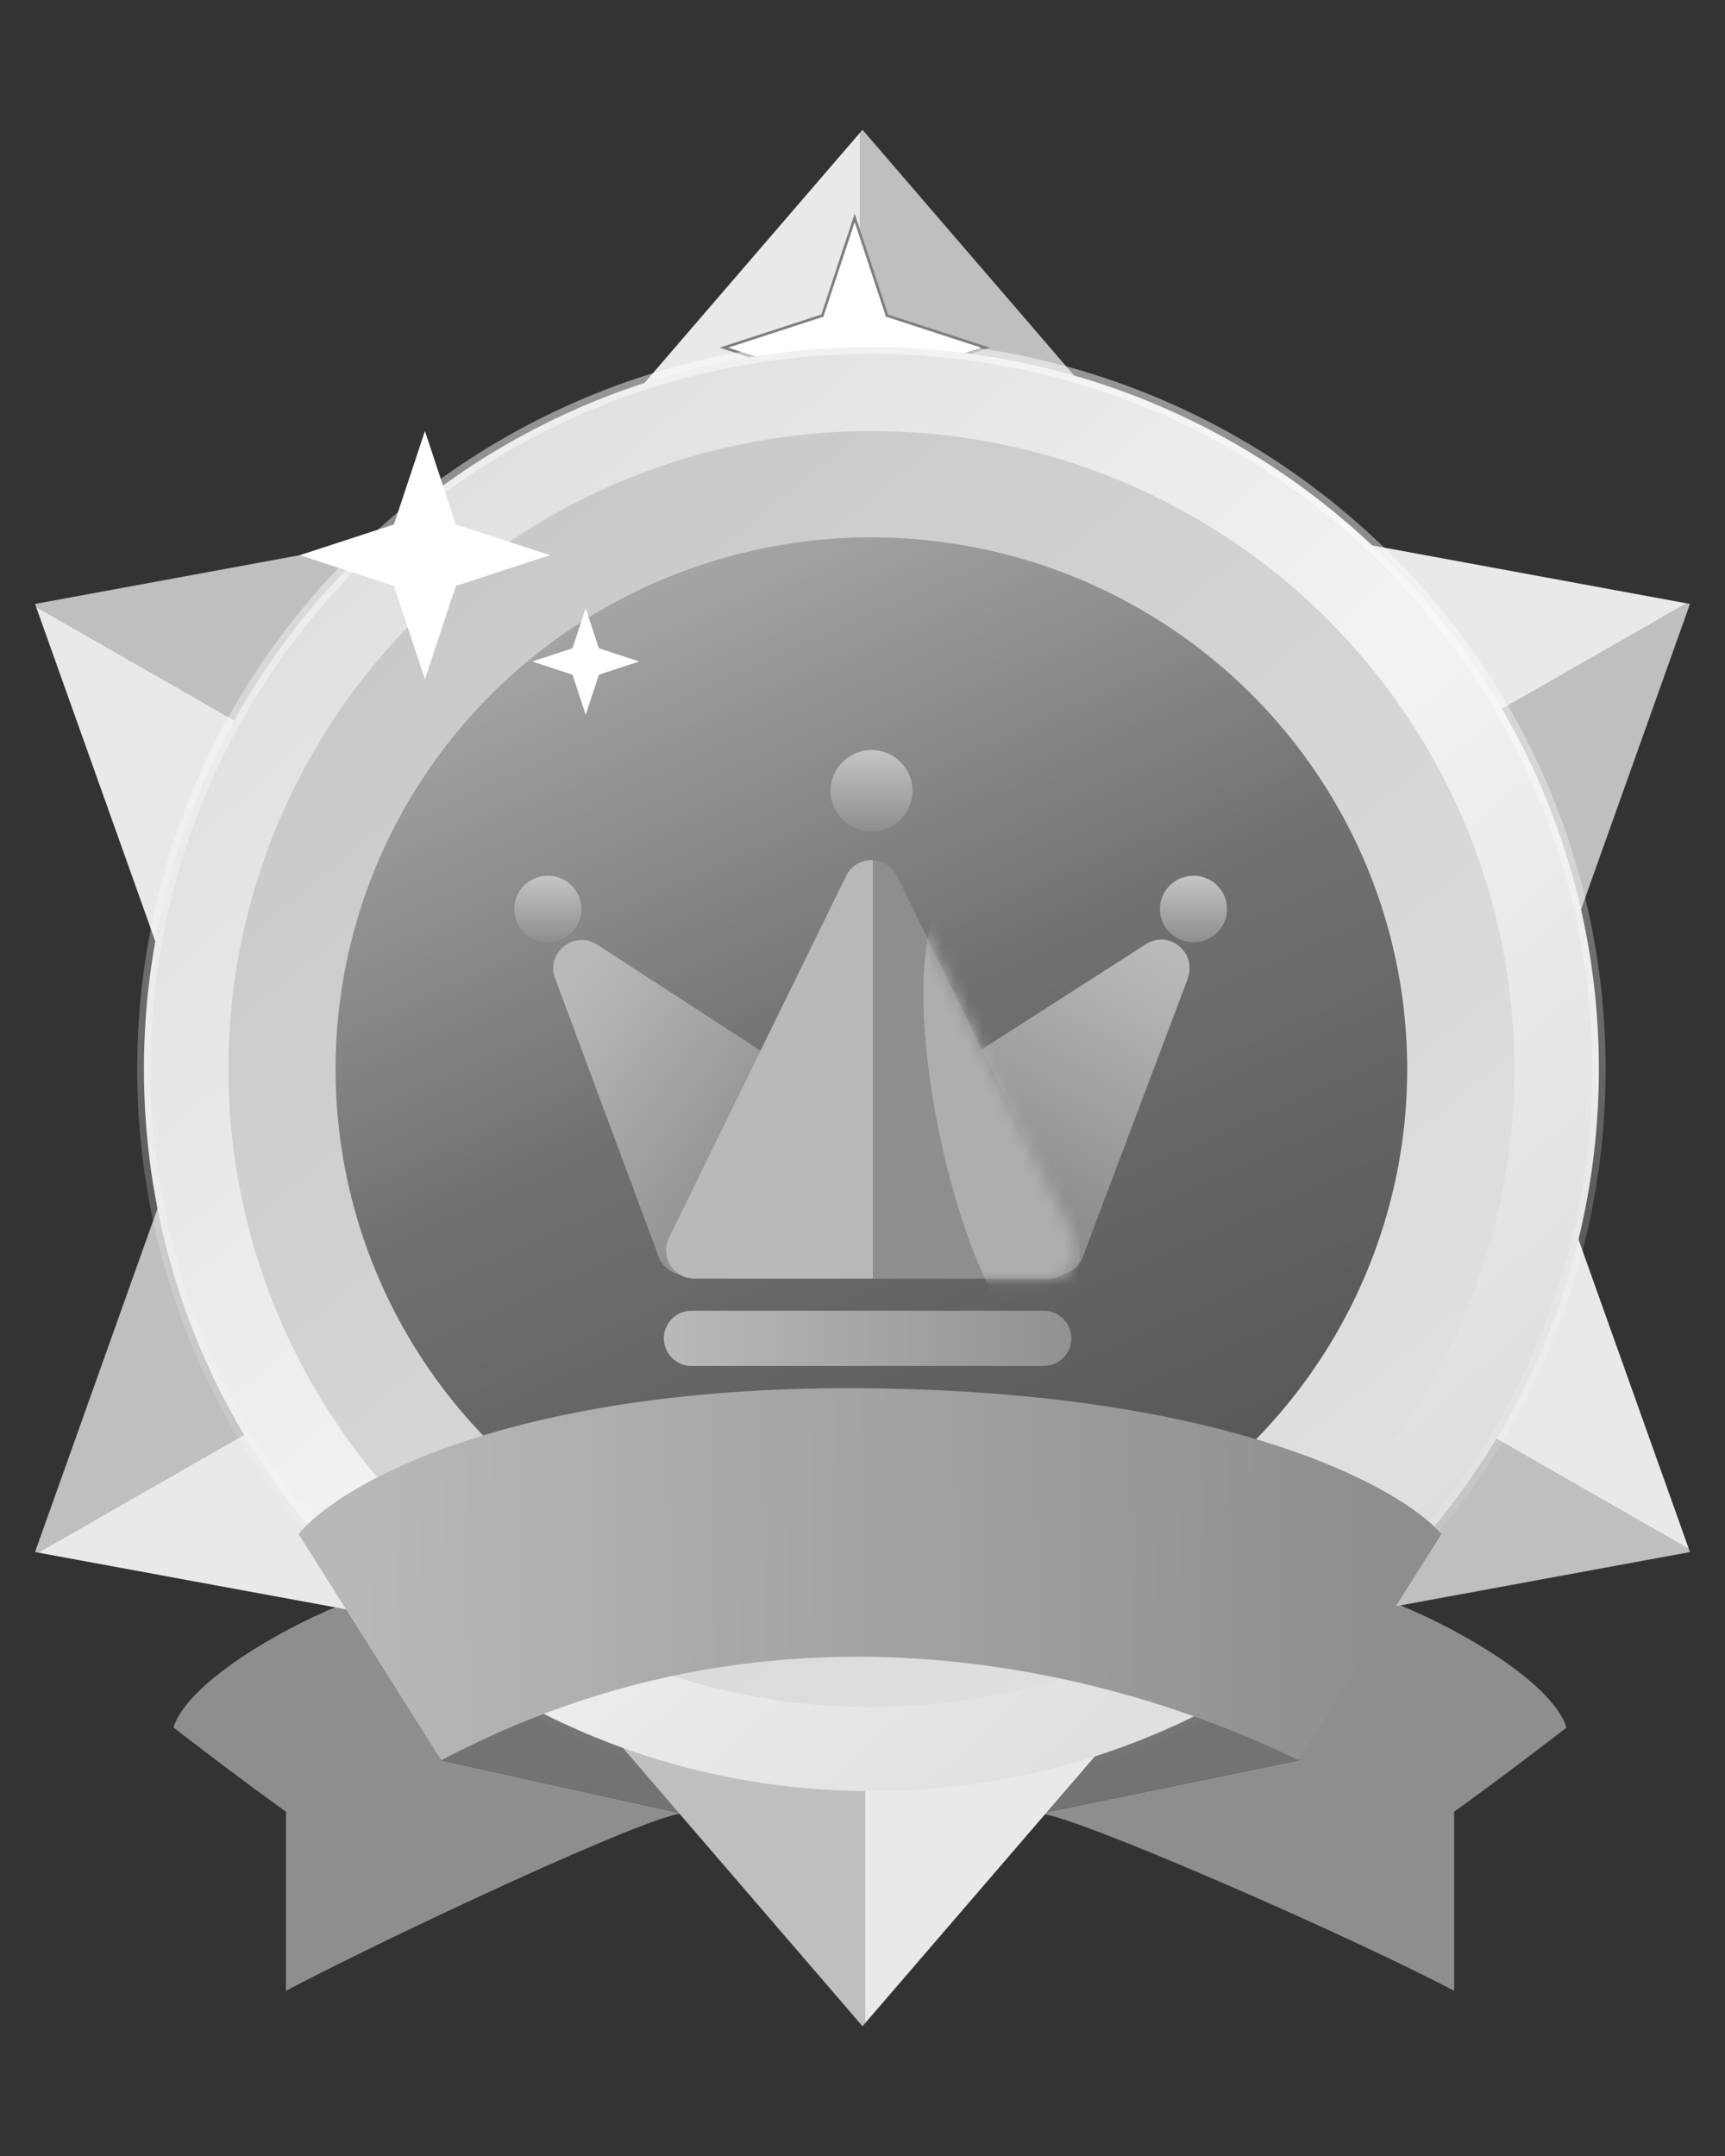 <?xml version="1.0" encoding="UTF-8"?>
<svg id="Layer_1" xmlns="http://www.w3.org/2000/svg" xmlns:xlink="http://www.w3.org/1999/xlink" viewBox="0 0 128 160">
  <rect x="0" y="0" width="128" height="160" fill="#333333" stroke="none"/>
  <defs>
    <style>
      .cls-1 {
        mask: url(#mask);
      }

      .cls-2 {
        fill: url(#linear-gradient-7);
        stroke: url(#linear-gradient-8);
      }

      .cls-3 {
        fill: url(#linear-gradient-5);
      }

      .cls-4 {
        fill: url(#linear-gradient-6);
      }

      .cls-5 {
        fill: url(#linear-gradient-9);
      }

      .cls-6 {
        fill: url(#linear-gradient-4);
      }

      .cls-7 {
        fill: url(#linear-gradient-3);
      }

      .cls-8 {
        fill: url(#linear-gradient-2);
      }

      .cls-9 {
        fill: #8e8e8e;
      }

      .cls-10 {
        fill: none;
        stroke: #7f7f7f;
        stroke-width: .2px;
      }

      .cls-11 {
        fill: url(#linear-gradient);
      }

      .cls-12 {
        fill: #fff;
      }

      .cls-13 {
        fill: url(#linear-gradient-10);
      }

      .cls-14 {
        fill: url(#linear-gradient-11);
      }

      .cls-15 {
        fill: url(#linear-gradient-12);
      }

      .cls-16 {
        fill: url(#linear-gradient-13);
      }

      .cls-17 {
        fill: url(#linear-gradient-19);
      }

      .cls-18 {
        fill: url(#linear-gradient-14);
      }

      .cls-19 {
        fill: url(#linear-gradient-15);
      }

      .cls-20 {
        fill: url(#linear-gradient-16);
      }

      .cls-21 {
        fill: url(#linear-gradient-17);
      }

      .cls-22 {
        fill: url(#linear-gradient-18);
      }

      .cls-23 {
        fill: #aeaeae;
      }

      .cls-24 {
        fill: #737373;
      }
    </style>
    <linearGradient id="linear-gradient" x1="-231.83" y1="782.04" x2="-214.18" y2="782.04" gradientTransform="translate(287 804) scale(1 -1)" gradientUnits="userSpaceOnUse">
      <stop offset=".49" stop-color="#e9e9e9"/>
      <stop offset=".49" stop-color="#e0e0e0"/>
      <stop offset=".49" stop-color="#bfbfbf"/>
    </linearGradient>
    <linearGradient id="linear-gradient-2" x1="-214.17" y1="665.96" x2="-231.82" y2="665.96" xlink:href="#linear-gradient"/>
    <linearGradient id="linear-gradient-3" x1="-168.06" y1="702.63" x2="-176.78" y2="687.4" xlink:href="#linear-gradient"/>
    <linearGradient id="linear-gradient-4" x1="-277.94" y1="745.37" x2="-269.22" y2="760.6" xlink:href="#linear-gradient"/>
    <linearGradient id="linear-gradient-5" x1="-176.78" y1="760.6" x2="-168.06" y2="745.37" xlink:href="#linear-gradient"/>
    <linearGradient id="linear-gradient-6" x1="-269.22" y1="687.4" x2="-277.94" y2="702.63" xlink:href="#linear-gradient"/>
    <linearGradient id="linear-gradient-7" x1="-257.64" y1="764.33" x2="-185.8" y2="683.6" gradientTransform="translate(287 804) scale(1 -1)" gradientUnits="userSpaceOnUse">
      <stop offset="0" stop-color="#e0e0e0"/>
      <stop offset=".52" stop-color="#f3f3f3"/>
      <stop offset="1" stop-color="#ddd"/>
    </linearGradient>
    <linearGradient id="linear-gradient-8" x1="-222.34" y1="778.73" x2="-222.34" y2="670.58" gradientTransform="translate(287 804) scale(1 -1)" gradientUnits="userSpaceOnUse">
      <stop offset="0" stop-color="#fff" stop-opacity=".5"/>
      <stop offset="1" stop-color="#fff" stop-opacity="0"/>
    </linearGradient>
    <linearGradient id="linear-gradient-9" x1="-252.39" y1="761.18" x2="-191.97" y2="687.74" gradientTransform="translate(287 804) scale(1 -1)" gradientUnits="userSpaceOnUse">
      <stop offset="0" stop-color="#c9c9c9"/>
      <stop offset="1" stop-color="#e0e0e0"/>
    </linearGradient>
    <linearGradient id="linear-gradient-10" x1="-238.87" y1="761.54" x2="-206.54" y2="689.41" gradientTransform="translate(287 804) scale(1 -1)" gradientUnits="userSpaceOnUse">
      <stop offset="0" stop-color="#a6a6a6"/>
      <stop offset=".48" stop-color="#707070"/>
      <stop offset="1" stop-color="#575757"/>
    </linearGradient>
    <linearGradient id="linear-gradient-11" x1="-246.51" y1="727.91" x2="-230.46" y2="716.15" gradientTransform="translate(287 804) scale(1 -1)" gradientUnits="userSpaceOnUse">
      <stop offset="0" stop-color="#b9b9b9"/>
      <stop offset="1" stop-color="#8e8e8e"/>
    </linearGradient>
    <linearGradient id="linear-gradient-12" x1="-207.21" y1="736.27" x2="-216.88" y2="718.74" xlink:href="#linear-gradient-11"/>
    <linearGradient id="linear-gradient-13" x1="-230.78" y1="724.64" x2="-213.64" y2="724.64" gradientTransform="translate(287 804) scale(1 -1)" gradientUnits="userSpaceOnUse">
      <stop offset=".5" stop-color="#b9b9b9"/>
      <stop offset=".5" stop-color="#8e8e8e"/>
    </linearGradient>
    <linearGradient id="linear-gradient-14" x1="-230.78" y1="724.64" x2="-213.64" y2="724.64" gradientTransform="translate(287 804) scale(1 -1)" gradientUnits="userSpaceOnUse">
      <stop offset=".42" stop-color="#b0aed6"/>
      <stop offset=".5" stop-color="#fdca1e"/>
    </linearGradient>
    <mask id="mask" x="49.42" y="63.84" width="30.69" height="36.39" maskUnits="userSpaceOnUse">
      <g id="mask0_3_121">
        <path class="cls-18" d="M62.78,65.01c.77-1.57,3.01-1.57,3.78,0l13.14,26.85c.68,1.4-.33,3.03-1.89,3.03h-26.28c-1.56,0-2.57-1.63-1.89-3.03l13.14-26.85Z"/>
      </g>
    </mask>
    <linearGradient id="linear-gradient-15" x1="-222.33" y1="748.33" x2="-222.33" y2="742.3" gradientTransform="translate(287 804) scale(1 -1)" gradientUnits="userSpaceOnUse">
      <stop offset="0" stop-color="#c5c5c5"/>
      <stop offset="1" stop-color="#8e8e8e"/>
    </linearGradient>
    <linearGradient id="linear-gradient-16" x1="-246.35" y1="739.01" x2="-246.35" y2="734.07" xlink:href="#linear-gradient-15"/>
    <linearGradient id="linear-gradient-17" x1="-198.44" y1="739.01" x2="-198.44" y2="734.07" xlink:href="#linear-gradient-15"/>
    <linearGradient id="linear-gradient-18" x1="-237.4" y1="704.68" x2="-207.16" y2="704.68" gradientTransform="translate(287 804) scale(1 -1)" gradientUnits="userSpaceOnUse">
      <stop offset="0" stop-color="#b9b9b9"/>
      <stop offset="1" stop-color="#919190"/>
    </linearGradient>
    <linearGradient id="linear-gradient-19" x1="-260.33" y1="686.59" x2="-183.97" y2="687.44" gradientTransform="translate(287 804) scale(1 -1)" gradientUnits="userSpaceOnUse">
      <stop offset="0" stop-color="#b8b8b8"/>
      <stop offset="1" stop-color="#8e8e8e"/>
    </linearGradient>
  </defs>
  <path class="cls-9" d="M12.87,128.19c1.19-3.6,8.9-7.79,13.18-9.39l6.69,11.84,17.89,3.95c-2.23,0-21.2,8.83-29.41,13.15v-13.29c-4.08-2.93-8.36-6.26-8.36-6.26Z"/>
  <path class="cls-9" d="M116.24,128.19c-1.19-3.6-8.9-7.79-13.18-9.39l-6.69,11.84-19.21,3.95c2.23,0,22.52,8.83,30.74,13.15v-13.29c4.08-2.93,8.36-6.26,8.36-6.26Z"/>
  <path class="cls-24" d="M42.69,125.38l7.95,9.21-17.89-3.95,9.94-5.26Z"/>
  <path class="cls-24" d="M85.76,125.38l-8.61,9.21,19.22-3.95-10.6-5.26Z"/>
  <path class="cls-11" d="M64,9.63l21.23,24.66h-42.46l21.23-24.66Z"/>
  <path class="cls-8" d="M64,150.37l-21.23-24.66h42.46l-21.23,24.66Z"/>
  <g>
    <path class="cls-12" d="M63.42,15.95l2.46,7.42,7.48,2.44-7.48,2.44-2.46,7.42-2.46-7.42-7.48-2.44,7.48-2.44,2.46-7.42Z"/>
    <path class="cls-10" d="M63.42,16.17l2.39,7.22v.03s.04.01.04.01l7.27,2.37-7.27,2.37h-.03s-.01.04-.01.04l-2.39,7.22-2.39-7.22v-.03s-.04-.01-.04-.01l-7.27-2.37,7.27-2.37h.03s.01-.04.01-.04l2.39-7.22Z"/>
  </g>
  <path class="cls-7" d="M125.4,115.18l-32.13,5.92,21.23-36.5,10.9,30.58Z"/>
  <path class="cls-6" d="M2.6,44.82l32.13-5.92-21.23,36.5L2.6,44.82Z"/>
  <path class="cls-3" d="M125.4,44.82l-10.9,30.58-21.23-36.5,32.13,5.92Z"/>
  <path class="cls-4" d="M2.6,115.18l10.9-30.58,21.23,36.5-32.13-5.92Z"/>
  <path class="cls-2" d="M118.64,79.34c0,29.59-24.17,53.58-53.98,53.58S10.68,108.93,10.68,79.34s24.17-53.58,53.98-53.58,53.98,23.99,53.98,53.58Z"/>
  <ellipse class="cls-5" cx="64.66" cy="79.34" rx="47.71" ry="47.35"/>
  <ellipse class="cls-13" cx="64.66" cy="79.34" rx="39.76" ry="39.46"/>
  <g>
    <path class="cls-14" d="M41.19,72.6c-.71-1.9,1.42-3.6,3.12-2.5l31.81,20.65c1.76,1.14.95,3.87-1.15,3.87h-24.13c-.88,0-1.67-.55-1.97-1.37l-7.68-20.65Z"/>
    <path class="cls-15" d="M88.13,72.58c.71-1.9-1.4-3.61-3.1-2.51l-32.27,20.68c-1.77,1.13-.97,3.88,1.14,3.88h24.48c.88,0,1.66-.54,1.97-1.36l7.8-20.68Z"/>
    <path class="cls-16" d="M62.78,65.01c.77-1.57,3.01-1.57,3.78,0l13.14,26.85c.68,1.4-.33,3.03-1.89,3.03h-26.28c-1.56,0-2.57-1.63-1.89-3.03l13.14-26.85Z"/>
    <g class="cls-1">
      <ellipse class="cls-23" cx="74.31" cy="83.26" rx="4.69" ry="17.3" transform="translate(-15.45 16.95) rotate(-11.8)"/>
    </g>
    <ellipse class="cls-19" cx="64.67" cy="58.68" rx="3.04" ry="3.02"/>
    <ellipse class="cls-20" cx="40.65" cy="67.46" rx="2.49" ry="2.47"/>
    <ellipse class="cls-21" cx="88.56" cy="67.46" rx="2.49" ry="2.47"/>
    <path class="cls-22" d="M51.31,97.27h26.14c1.13,0,2.05.92,2.05,2.05h0c0,1.13-.92,2.05-2.05,2.05h-26.14c-1.13,0-2.05-.92-2.05-2.05h0c0-1.13.92-2.05,2.05-2.05Z"/>
  </g>
  <path class="cls-12" d="M43.46,45.14l.98,2.97,2.99.98-2.99.98-.98,2.97-.98-2.97-2.99-.98,2.99-.98.98-2.97Z"/>
  <path class="cls-12" d="M31.53,31.99l2.3,6.93,6.98,2.28-6.98,2.28-2.3,6.93-2.3-6.93-6.98-2.28,6.98-2.28,2.3-6.93Z"/>
  <path class="cls-17" d="M22.15,113.84l10.6,16.8c28.49-15.13,55.66-3.95,63.61,0l10.6-16.8c-3.03-3.48-15.74-10.5-42.3-10.81-26.56-.31-39.41,7.08-42.51,10.81Z"/>
</svg>